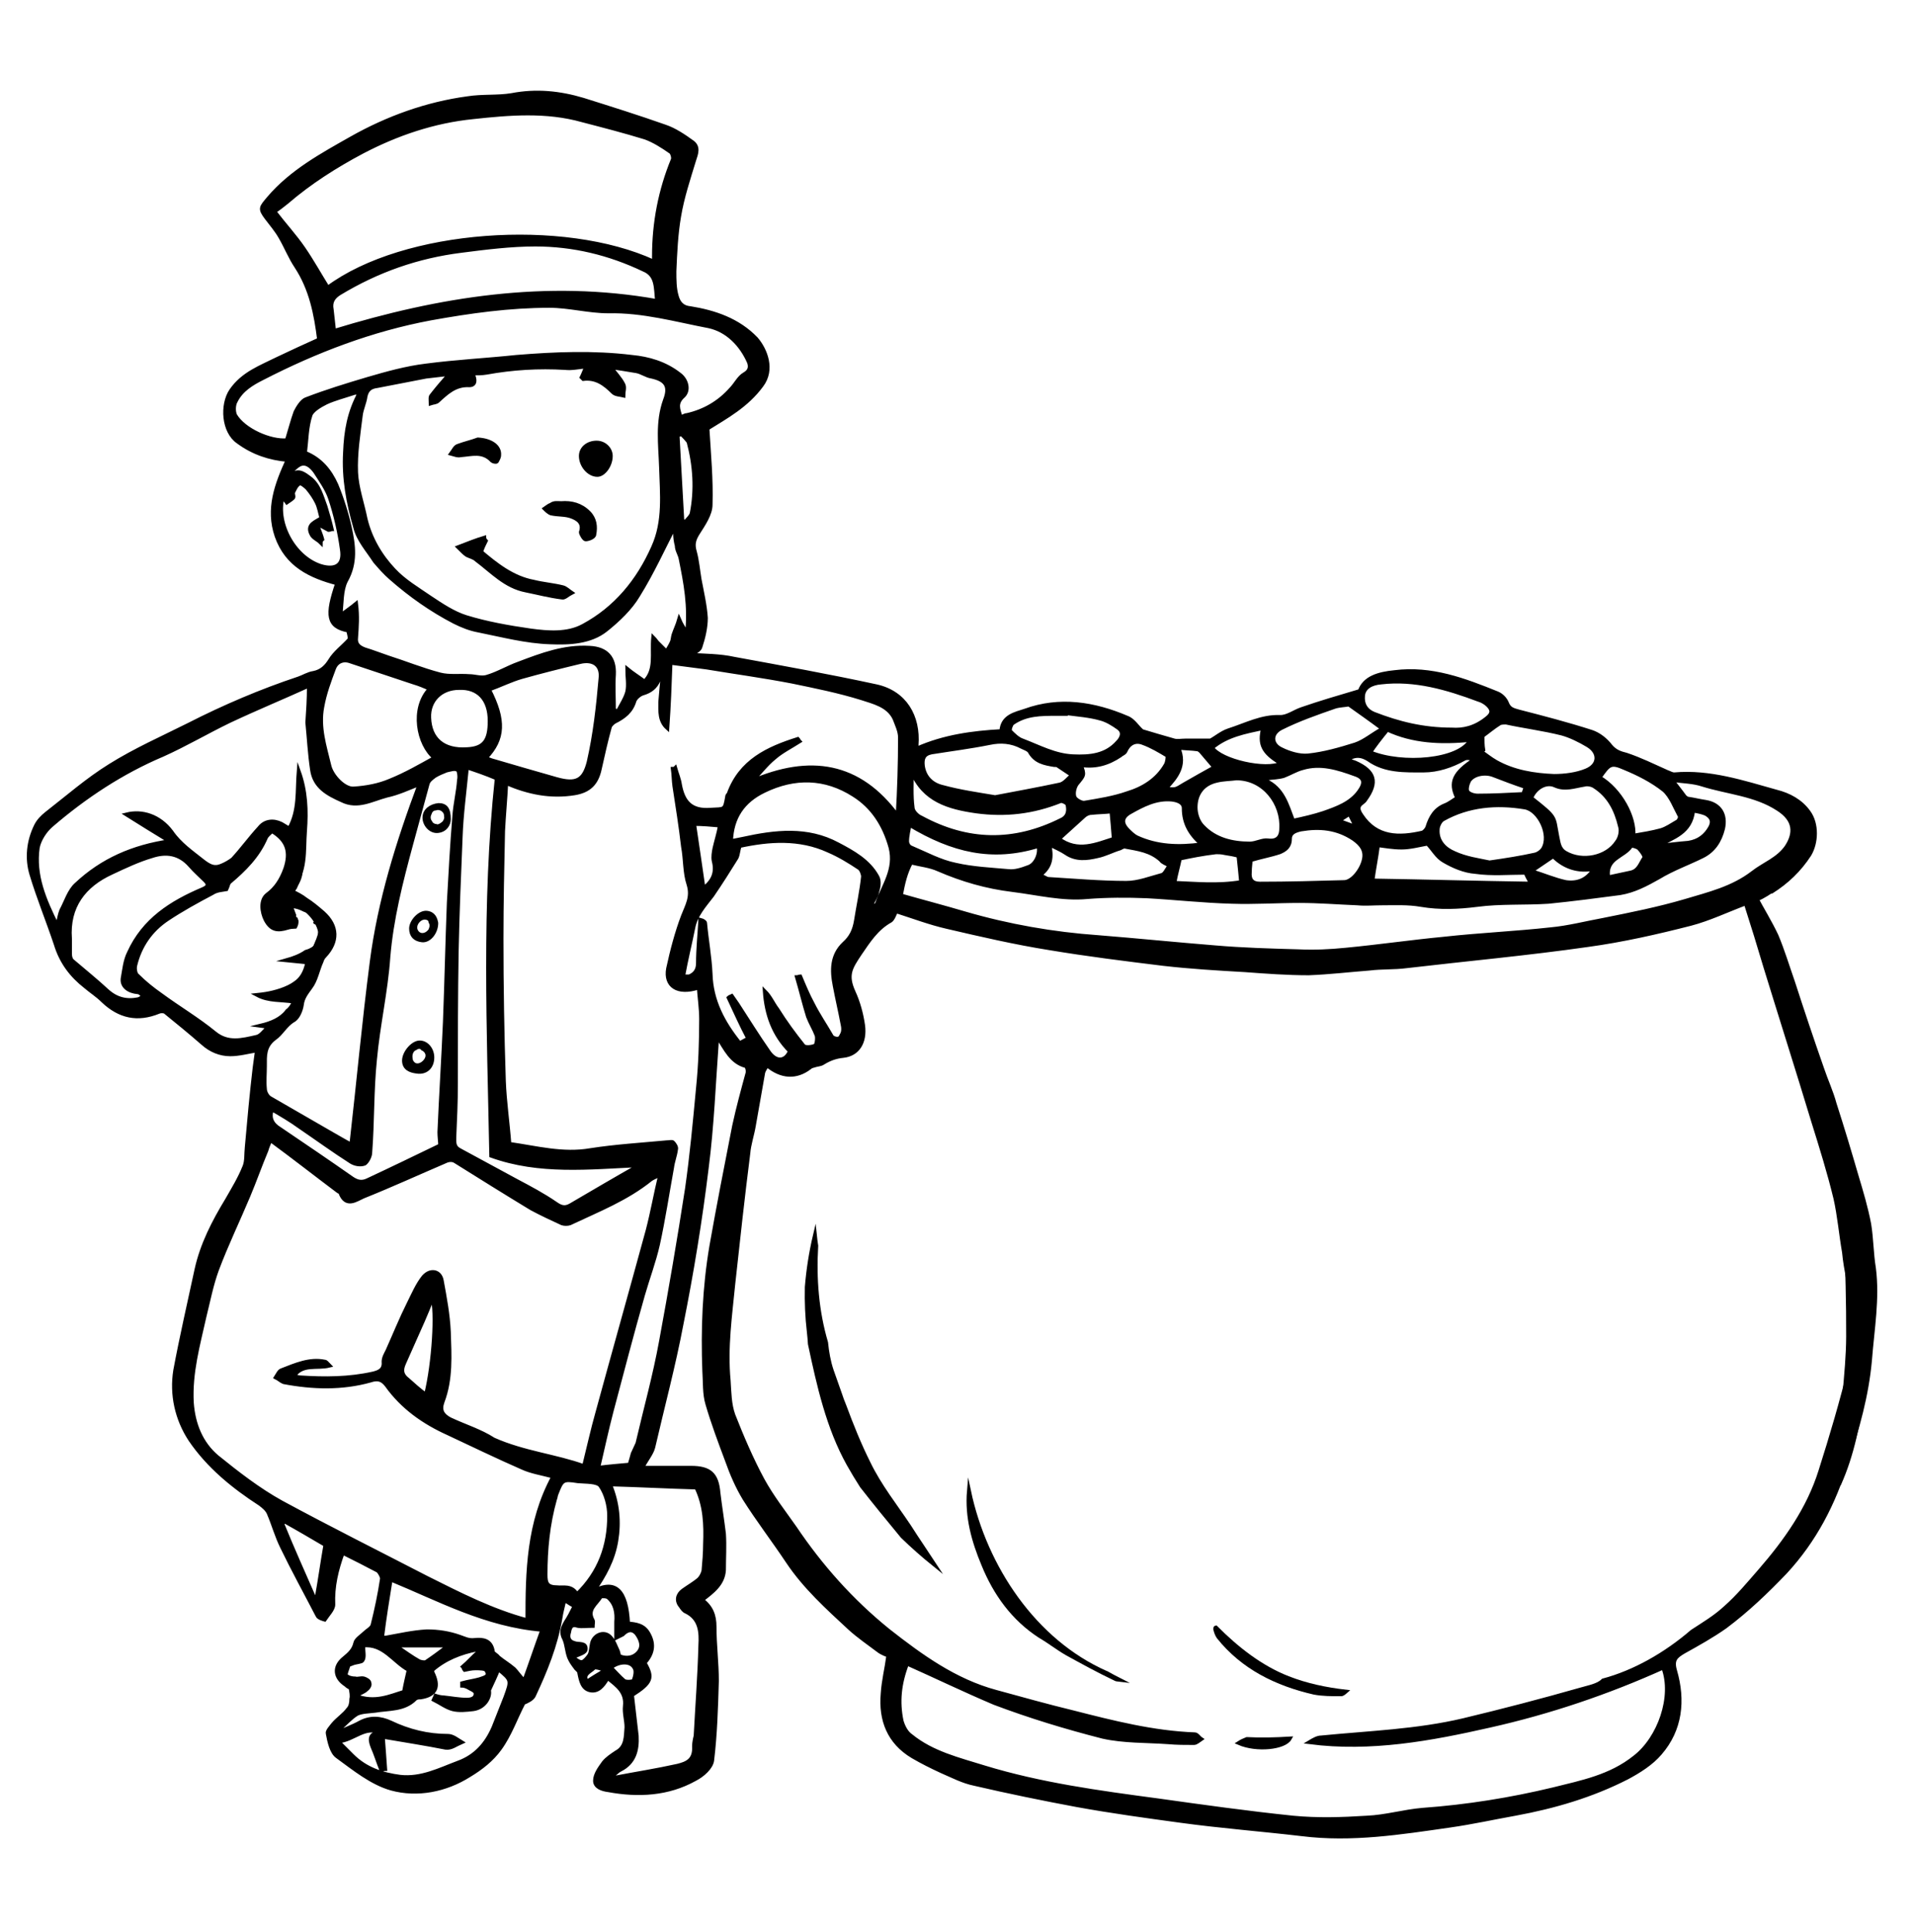 <?xml version="1.0" encoding="utf-8"?>
<!-- Generator: Adobe Illustrator 16.0.0, SVG Export Plug-In . SVG Version: 6.00 Build 0)  -->
<!DOCTYPE svg PUBLIC "-//W3C//DTD SVG 1.1//EN" "http://www.w3.org/Graphics/SVG/1.1/DTD/svg11.dtd">
<svg version="1.1" id="Layer_1" xmlns="http://www.w3.org/2000/svg" xmlns:xlink="http://www.w3.org/1999/xlink" x="0px" y="0px"
	 width="243.5px" height="245.7px" viewBox="0 0 243.5 245.7" enable-background="new 0 0 243.5 245.7" xml:space="preserve">
<g>
	<path stroke="#000000" stroke-width="0.5" stroke-miterlimit="10" d="M238.4,161.299c-0.301-1.799-0.301-3.799-0.601-5.6
		c-0.399-2.1-1-4.1-1.6-6.1c-0.9-3.1-1.8-6.1-2.8-9.2c-0.4-1.5-1.101-3-1.601-4.5c-1.3-3.7-2.5-7.3-3.7-11c-0.699-2-1.3-4-2.1-5.9
		c-0.8-1.7-1.8-3.3-2.7-5c0.4-0.3,0.7-0.6,2.101-0.6c1.899-1.2,3.5-2.7,4.8-4.7c0.899-1.5,1-3.9-0.101-5.4c-1-1.4-2.5-2.2-4.1-2.6
		c-4.3-1.2-8.5-2.6-13-2.2c-0.3,0-0.6-0.2-0.9-0.3c-1.8-0.8-3.399-1.6-5.199-2.2c-0.801-0.2-1.4-0.4-2-1.1
		c-0.601-0.8-1.5-1.5-2.4-1.8c-3.1-1-6.2-1.8-9.3-2.6c-0.7-0.2-1.2-0.3-1.5-1.1c-0.2-0.5-0.7-1-1.2-1.2c-4.2-1.7-8.4-3.3-13.1-2.7
		c-2,0.2-3.801,0.7-4.4,2.4c-2.7,0.8-5.1,1.5-7.4,2.3c-0.899,0.3-1.8,1-2.699,1c-2.4-0.1-4.4,1-6.601,1.7c-0.899,0.3-1.7,1-2.3,1.3
		h-3.2c-0.5,0-1,0.1-1.399,0c-1.4-0.4-2.801-0.8-4.101-1.2c-0.6-0.5-1.1-1.4-1.899-1.7c-4.2-1.8-8.601-2.5-13-0.9
		c-1.2,0.4-2.9,0.7-3,2.6c-3.7,0.2-7.3,0.7-10.7,2.2c0-0.1-0.1-0.3-0.1-0.4c0.3-3.7-1.5-6.7-5.1-7.5c-6-1.3-12.1-2.4-18.1-3.5
		c-1.8-0.4-3.8-0.4-5.5-0.5c0.4-0.3,1.1-0.6,1.2-1c0.4-1.2,0.7-2.5,0.7-3.7c-0.1-1.6-0.5-3.3-0.8-4.9c-0.2-1.2-0.3-2.4-0.6-3.5
		c-0.3-1-0.1-1.6,0.4-2.4c0.7-1.1,1.6-2.4,1.6-3.6c0.1-3.2-0.2-6.4-0.4-9.7c2.4-1.5,5-2.9,6.9-5.5c1.5-2,0.5-4.5-0.7-5.9
		c-2.3-2.4-5.3-3.4-8.4-3.9c-1.1-0.1-1.5-0.8-1.7-1.5c-0.3-1-0.3-2.1-0.3-3.2c0.1-2.3,0.2-4.7,0.6-7c0.4-2.4,1.2-4.8,1.9-7.1
		c0.3-0.9,0.6-1.7-0.2-2.3c-1.1-0.8-2.3-1.6-3.5-2c-3.4-1.2-6.9-2.3-10.4-3.4c-3-0.9-6-1.2-9.1-0.6c-1.8,0.3-3.7,0.1-5.6,0.4
		c-5.2,0.7-10.2,2.5-14.8,5.1c-3.7,2.1-7.6,4.2-10.5,7.6c-1,1.2-1.2,1.3-0.3,2.5c0.6,0.8,1.3,1.6,1.8,2.5c0.7,1.2,1.2,2.5,2,3.7
		c1.9,2.9,2.5,6.1,2.9,9.3c-1.8,0.8-3.5,1.6-5.2,2.4c-2.2,1.1-4.5,1.9-6,4.1c-1.2,1.8-1,5.2,0.9,6.5c1.9,1.4,4,2.1,6.3,2.3
		c-1.4,3.1-2.6,6.2-1.4,9.7c1.3,3.7,4.3,5.1,7.7,6c-1.4,4.1-1.2,5.5,1.4,6c0.1,0.4,0.2,0.8,0.2,1.1c-0.9,1-1.9,1.7-2.5,2.7
		c-0.5,0.8-1.1,1.4-2.1,1.6c-0.7,0.1-1.3,0.5-1.9,0.7c-4.8,1.6-9.5,3.6-14,5.9c-3.4,1.7-6.8,3.2-10,5.2c-2.9,1.8-5.4,4-8.1,6.1
		c-0.5,0.4-1,0.9-1.3,1.5c-1,2-1.2,4.2-0.6,6.2c0.9,3,2.1,5.9,3.1,8.9c0.7,2.3,2,4,3.8,5.4c0.7,0.6,1.5,1.1,2.2,1.799
		c2.1,2,4.4,2.5,7.1,1.4c0.2-0.1,0.6-0.1,0.8,0c1.6,1.301,3.2,2.6,4.8,4c1,0.9,2.2,1.4,3.5,1.4c1.1,0,2.2-0.301,3.4-0.5
		c-0.1,0.8-0.2,1.5-0.3,2.199c-0.4,3.4-0.7,6.701-1,10.101c-0.1,0.899,0,1.8-0.3,2.5c-0.6,1.5-1.4,2.8-2.2,4.2
		c-1.7,2.8-3.2,5.699-3.9,8.9c-0.9,4.199-1.9,8.5-2.7,12.799c-0.5,3.101,0.2,6.201,1.9,8.801c2.3,3.4,5.5,6,8.9,8.199
		C33.5,191.6,34,192,34.2,192.5c0.6,1.399,1,2.899,1.7,4.299c1.4,2.9,3,5.801,4.5,8.701c0.1,0.299,0.9,0.5,0.9,0.5
		c0.4-0.601,1.1-1.301,1.1-1.9c-0.1-2.301,0.4-4.4,1.2-6.6c1.6,0.799,3,1.5,4.5,2.299c0.2,0.201,0.5,0.701,0.5,1
		c-0.3,2-0.7,3.9-1.2,5.9c-0.1,0.4-0.7,0.7-1,1c-0.4,0.4-1.1,0.801-1.2,1.301c-0.2,0.899-0.8,1.399-1.4,1.899
		c-1.4,1.101-1.2,2.5,0.2,3.399c0.2,0.201,0.4,0.301,0.6,0.4c0.1,0.5,0.2,1,0.1,1.4c0,0.5-0.1,1-0.4,1.3c-0.5,0.7-1.3,1.2-1.9,1.899
		c-0.3,0.4-0.8,0.9-0.7,1.201c0.2,1.1,0.5,2.399,1.2,2.899c2.2,1.601,4.4,3.399,6.9,4.101c3.3,0.899,6.9,0.199,9.9-1.701
		c1.5-0.899,2.9-2,3.9-3.399c1.3-1.8,2-3.899,3-5.8c0.5-0.2,1.1-0.5,1.3-0.9c1.5-3.199,2.8-6.4,3.4-9.9
		c0.1-0.699,0.3-1.399,0.5-2.299c0.6,0.399,1.1,0.699,1.3,0.799c-0.4,0.801-0.7,1.4-1.1,2c-0.4,0.701-0.7,1.301-0.2,2.201
		c0.3,0.699,0.3,1.5,0.6,2.299c0.2,0.5,0.5,0.9,0.8,1.301c0.1,0.199,0.5,0.4,0.5,0.699c0.2,1,0.4,2,1.4,2.201
		c1,0.199,1.6-0.601,2.1-1.4c0-0.1,0.1-0.1,0.2-0.1c1.1,0.899,2.3,1.699,2.1,3.5c-0.1,0.899,0.2,1.799,0.2,2.699
		c-0.1,1.2,0,2.5-1.3,3.2c-0.6,0.399-1.2,0.8-1.6,1.3c-0.5,0.7-1.1,1.5-1.1,2.301c0,0.799,0.9,1.1,1.7,1.199c3.8,0.7,7.6,0.5,11-1.4
		c1-0.5,2.1-1.5,2.2-2.399c0.4-3.3,0.5-6.7,0.6-10.101c0-2.299-0.3-4.6-0.3-6.899c0-1.399-0.4-2.5-1.6-3.399c1.3-1,2.7-2,2.8-3.801
		c0-1.5,0.1-3.1,0-4.6c-0.2-1.7-0.5-3.5-0.7-5.2c-0.2-2.399-1.1-3.2-3.5-3.2h-6.2c0.5-1,1.2-1.8,1.4-2.6c1.2-5.2,2.6-10.4,3.6-15.7
		c1.3-6.5,2.4-13.2,3.2-19.8c0.7-5.4,0.9-10.801,1.3-16.2c0-0.2,0-0.3,0.1-0.5c1,1.5,1.7,3.2,3.6,3.7c0.1,0,0.3,0.6,0.2,0.9
		c-0.6,2.199-1.2,4.399-1.7,6.699c-1,5.1-2,10.2-2.9,15.301c-0.9,5.299-1.1,10.6-0.9,15.899c0.1,1.399,0,2.899,0.4,4.2
		c0.7,2.4,1.6,4.8,2.5,7.199c0.6,1.701,1.3,3.301,2.2,4.801c1.7,2.699,3.7,5.3,5.5,8c2.2,3.3,5.1,5.9,7.9,8.5c1.1,1,2.4,1.9,3.6,2.8
		c0.5,0.399,1.1,0.601,1.7,0.8H113c-0.2,1.5-0.6,3.1-0.7,4.7c-0.3,3.399,0.8,6.2,3.8,8c1.2,0.7,2.4,1.3,3.7,1.899
		c1.4,0.601,2.7,1.301,4.2,1.601c4.3,1,8.7,1.899,13,2.7c4.4,0.8,8.8,1.4,13.2,2c5.1,0.699,10.3,1.1,15.399,1.699
		c6.4,0.801,12.601-0.199,18.9-1.1c2.8-0.4,5.5-1,8.3-1.5c4.9-0.9,9.7-2.3,14.2-4.6c1.5-0.801,3.1-1.801,4.2-3.1
		c2.6-3,3-6.701,1.899-10.5c-0.399-1.4,0.101-1.801,1.101-2.4c1.8-1,3.6-2,5.3-3.2c2.8-2.101,5.2-4.399,7.6-6.899
		c3.801-4.101,6.2-8.801,7.801-14c1.399-4.301,2.6-8.5,3-13C238.2,169.1,238.9,165.2,238.4,161.299z M206.7,97.7
		c1.7,0.7,3.5,1.6,5,2.8c0.899,0.8,1.399,2.2,2,3.3c0.1,0.1-0.101,0.6-0.3,0.7c-0.7,0.4-1.4,0.9-2.101,1.1c-1.1,0.3-2.3,0.5-3.5,0.7
		c0.2-2.3-1.6-5.8-4.3-7.4C204.7,97.2,204.9,96.9,206.7,97.7z M215.4,103.1c0.6,0.1,1.1,0.2,1.6,0.4c0.7,0.4,1,0.9,0.6,1.7
		c-0.6,1.1-1.5,1.8-2.8,2c-1.3,0.1-2.7,0.3-4,0.4C212.9,106.5,215.1,105.9,215.4,103.1z M157.9,112.2c-3,0.5-5.801,0.2-8.5,0.1
		c0.199-1.1,0.5-2.1,0.699-3.1c1.4-0.3,2.9-0.6,4.601-0.8c0.3,0,0.7,0,1.1,0.1c0.601,0.1,1.3,0.2,1.9,0.4c0.1,0,0.2,0.2,0.3,0.3
		c-0.2,0-0.4,0-0.4,0C157.7,110.1,157.8,111.1,157.9,112.2z M133.5,107.4c0.8,0.4,1.5,0.7,2.1,1.1c1.301,0.9,2.7,0.7,4,0.4
		c1-0.2,1.9-0.7,2.9-1c0.2-0.1,0.5-0.3,0.7-0.2c1.6,0.3,3.2,0.5,4.5,1.7c0.2,0.3,0.6,0.4,1.1,0.7c-0.399,0.5-0.6,1.1-1,1.2
		c-1.5,0.4-3,1-4.5,1c-3.3,0-6.7-0.3-10-0.5c-0.3-0.1-0.6-0.3-1-0.5C133.8,110.2,133.8,108.9,133.5,107.4z M134.7,106.7
		c1-0.9,2.1-1.9,3.2-2.9c0.199-0.2,0.6-0.4,0.899-0.4c0.9-0.1,1.8-0.1,2.601-0.2c0.1,1.1,0.199,2.1,0.3,3.5
		C139.5,107.4,137.1,108.5,134.7,106.7z M144.6,106.5c-0.399-0.2-0.8-0.6-1.1-0.9c-0.9-0.9-0.8-1.7,0.3-2.3
		c1.601-0.9,3.3-1.8,5.3-1.6c0.801,0.1,1.5,0.4,1.5,1.1c0,1.9,0.801,3.3,2.301,4.6C149.9,107.8,147.2,107.7,144.6,106.5z M153,105.1
		c-0.6-0.6-0.9-1.6-0.9-2.4c0-1.7,0.9-3,2.7-3.4c0.8-0.2,1.7-0.2,2.5-0.3c3.5,0,5.9,3.2,5.7,6.4c0,0.8-0.3,1.7-1.7,1.5
		c-0.7-0.1-1.5,0.4-2.3,0.4C156.8,107.3,154.6,106.8,153,105.1z M168.4,103.4c-1.2,0.4-2.5,0.7-3.9,1c-0.8-2.1-1.3-4.1-3.5-5.1
		c0.1-0.1,0.1-0.2,0.2-0.3c0.7-0.1,1.399-0.1,2.1-0.3c0.8-0.3,1.601-0.8,2.4-1c2.3-0.7,4.5,0,6.7,0.8c1.199,0.4,1.3,1.1,0.5,2.2
		C171.8,102.2,170.1,102.8,168.4,103.4z M172.5,105.2c-0.8-0.3-1.4-0.5-2.2-0.8c0.5-0.3,0.9-0.6,1.4-0.9
		C171.9,104,172.2,104.5,172.5,105.2z M159.1,109.4c1.301-0.4,2.5-0.6,3.7-1c0.7-0.3,1.3-0.7,1.3-1.7c0-0.7,0.5-1,1.4-1.2
		c2.4-0.4,4.6-0.2,6.7,1.2c1,0.7,1.6,1.5,1.3,2.7c-0.3,1.3-1.5,2.8-2.5,2.8c-3.6,0.1-7.1,0.2-10.7,0.2c-1,0-1.399-0.5-1.3-1.5
		C159,110.3,159.1,109.8,159.1,109.4z M173.2,103.7c-0.4-0.6-0.601-1.1,0.1-1.6c0.101-0.1,0.3-0.2,0.4-0.4c1.6-2.2,1.2-3.6-1.3-4.7
		c-0.301-0.1-0.601-0.2-1-0.4c1.1-0.7,1.899-0.5,2.699,0c2.101,1.5,4.601,1.4,7,1.4c1.801,0,3.601-0.6,5.2-1.5
		c0.4-0.2,0.9,0,1.3,0.1c-2.6,1.7-3.199,2.9-2.199,4.9c-0.5,0.3-1,0.7-1.5,0.9c-1.301,0.5-1.9,1.5-2.301,2.8
		c-0.1,0.3-0.399,0.6-0.6,0.7C178,106.6,175.1,106.6,173.2,103.7z M174.3,95.7c0.601-0.9,1.3-1.8,2.2-2.9c3.2,1.5,6.8,1.7,10.6,1.3
		C185.7,96.8,178.4,97.4,174.3,95.7z M190,98.6c1.3,0.5,2.6,1,4.1,1.5c-0.1,0.3-0.199,0.6-0.3,0.9c-2,0.1-3.899,0.2-5.8,0.2
		c-0.5,0-1.1-0.2-1.3-0.5c-0.2-0.3,0-1,0.2-1.4C187.5,98.4,189,98.2,190,98.6z M175.3,107.5c0.8,0.1,1.9,0.3,3,0.3
		c1.101,0,2.2-0.3,3.3-0.5c0.7,0.7,1.2,1.7,2.101,2.2c1.2,0.7,2.6,1.3,4,1.4c2.1,0.3,4.2,0.1,6.399,0.1c0.101,0.3,0.301,0.7,0.7,1.4
		c-7-0.1-13.7-0.3-20.2-0.4C174.8,110.5,175.1,109.1,175.3,107.5z M189.5,109.7c-1.4-0.3-3-0.5-4.5-1.2c-1.2-0.5-2.2-1.5-2.1-3
		c0-0.4,0.3-1.1,0.699-1.3c3.2-1.8,6.801-2.1,10.4-1.5c1.8,0.3,3.4,3.5,2.3,5.3c-0.2,0.3-0.6,0.6-1,0.7
		C193.5,109.1,191.6,109.4,189.5,109.7z M197.6,108.9c1.4,1.4,3.2,2,5.2,1.6c-0.899,1.5-2.2,1.9-3.6,1.7c-1.4-0.3-2.8-0.9-4.4-1.4
		C196,110,196.7,109.5,197.6,108.9z M199.2,108.5c-0.9-0.5-0.9-1.3-1.101-2.2c-0.5-2.5,0-2.2-3.3-4.8c0.5-1.3,1.9-2.1,3-1.6
		c1.3,0.6,2.5,0.1,3.8-0.1c0.301-0.1,0.9,0,1.2,0.2c1.9,1.2,2.8,3,3.3,5.1c0.2,0.6,0,1.5-0.399,2
		C204.4,109.1,201.3,109.7,199.2,108.5z M207.5,107.6c0.1-0.1,0.8,0.1,1,0.3c0.3,0.3,0.8,1,0.7,1.2c-0.5,0.7-0.7,1.7-1.8,1.9
		c-0.9,0.2-1.9,0.4-2.801,0.6C204.2,109.1,206.6,109,207.5,107.6z M190.8,92c0.2-0.1,0.601-0.1,0.8-0.1c2.301,0.5,4.7,0.8,7.101,1.4
		c1.1,0.3,2.3,0.9,3.3,1.5c1.5,0.9,1.5,2.5-0.2,3.2c-1.2,0.5-2.7,0.7-4.1,0.7c-2.5-0.1-5.101-0.5-7.4-1.8
		c-0.7-0.4-1.3-0.9-1.899-1.3c0.1-0.1,0.199-0.1,0.3-0.2c-0.101-0.6-0.101-1.2-0.101-1.8C189.3,93.1,190,92.5,190.8,92z M175.7,86.8
		c4.3-0.5,8.399,0.7,12.399,2.2c0.4,0.1,0.9,0.4,1.2,0.7c0.601,0.6,0.601,1.1-0.2,1.7c-1.5,1.2-3,1.5-4.399,1.4
		c-3.7,0-6.8-0.8-9.9-2c-1-0.4-1.5-1.2-1.399-2.3C173.5,87.4,174.5,86.9,175.7,86.8z M163,92.6c2.2-1.1,4.5-1.9,6.8-2.7
		c0.601-0.2,1.4-0.2,1.8-0.3c1.4,1,2.7,1.9,4.301,3.1c-1.301,0.7-2.301,1.6-3.5,2c-1.9,0.6-4,1.2-6,1.4c-1.101,0.1-2.4-0.3-3.4-0.8
		C161.7,94.7,161.6,93.3,163,92.6z M160.7,92.6c-0.5,2-0.101,3.1,2.3,4.5c-1.9,1-7.7-0.3-8.8-2C156.1,93.5,158.4,93.1,160.7,92.6z
		 M149.9,95.1c0.899,0.1,1.699,0.1,2.399,0.2c0.2,0,0.4,0.2,0.5,0.3c0.601,0.7,1.2,1.4,1.7,2c-1.1,0.6-2.5,1.4-3.9,2.2
		c-1,0.6-1,0.7-2.3,0.5C149.6,98.9,150.9,97.4,149.9,95.1z M143.2,95.5c0.399-0.9,1.2-1.4,2.2-1c1.1,0.4,2.1,1,3.1,1.6
		c0.1,0.1,0,0.9-0.2,1.2c-1.1,1.9-2.899,3-4.899,3.6c-1.7,0.6-3.601,0.9-5.4,1.2c-0.4,0.1-1.2-0.4-1.3-0.7c-0.2-0.5,0-1.3,0.3-1.7
		c0.9-1.1,1-1.1,0.5-2.4c1.9,0.3,3.5-0.2,5-1.2C142.7,95.9,143.1,95.8,143.2,95.5z M128.8,92c1.7-1.2,3.601-1.2,5.601-1.2h1.199
		v-0.1c1.5,0.2,3,0.3,4.4,0.7c0.8,0.2,1.6,0.7,2.3,1.2c0.8,0.6,0.3,1.4-0.1,1.8c-1.5,1.7-3.5,1.9-5.7,1.8c-2.3-0.1-4.3-1.2-6.4-2
		c-0.6-0.2-1.1-0.7-1.6-1.2C128.4,92.8,128.6,92.2,128.8,92z M118.5,95.7c2.5-0.4,4.9-0.7,7.4-1.2c1.399-0.3,2.8-0.2,4.1,0.5
		c0.4,0.2,0.8,0.3,1,0.6c0.7,1.3,1.9,1.5,3.1,1.7c0.2,0,0.4,0,0.5,0.1c0.601,0.4,1.2,0.8,1.801,1.2c-0.5,0.4-1,1.1-1.601,1.2
		c-2.8,0.6-5.6,1.1-8.2,1.6c-2.399-0.4-4.5-0.7-6.7-1.3c-1.3-0.3-2.3-1.2-2.5-2.7C117.3,96.5,117.5,95.9,118.5,95.7z M116,98.1
		c1.5,3.7,4.7,4.6,8.2,5.1c3.7,0.5,7.2,0.1,10.7-1.3c0.199-0.1,0.8,0.2,0.899,0.4c0.2,0.8,0.101,1.6-0.8,2c-6,3-11.9,2.9-17.8-0.3
		c-0.5-0.2-1.1-0.8-1.1-1.3C115.9,101.2,116,99.6,116,98.1z M115.7,104.9c5.5,3.3,10.5,4.5,16.399,2.7c0.301,0.9-0.3,2.4-1.3,2.7
		c-0.8,0.3-1.7,0.6-2.5,0.5c-2.2-0.2-4.5-0.3-6.7-0.8c-2-0.4-3.8-1.4-5.7-2.2c-0.3-0.1-0.5-0.5-0.5-0.8
		C115.4,106.3,115.6,105.6,115.7,104.9z M115.9,109.7c1.2,0.3,2.4,0.4,3.5,0.9c3,1.3,6.1,2.2,9.4,2.6c3.2,0.4,6.4,1.2,9.5,0.9
		c2.5-0.2,5.101-0.2,7.601-0.1c3.6,0.2,7.199,0.6,10.8,0.7c2.899,0.1,5.7-0.1,8.6-0.1c2.5,0,4.9,0.2,7.4,0.3c1,0.1,2,0,3,0
		c1.7,0,3.399-0.1,5.1,0.2c2.4,0.4,4.7,0.3,7.101,0c3-0.4,6.1-0.2,9.1-0.4c3-0.3,6.1-0.7,9.1-1.1c1.801-0.3,3.301-1.1,4.9-2
		c1.8-1.1,3.8-1.8,5.6-2.7c1.4-0.7,2.2-1.9,2.601-3.5c0.399-1.8-0.4-3.1-2.2-3.4c-0.7-0.1-1.5-0.3-2.2-0.4c-0.2,0-0.399-0.2-0.5-0.3
		c-0.5-0.7-1-1.3-1.6-2.1c1.399,0.2,2.7,0.2,3.899,0.6c3.2,1,6.7,1.2,9.601,3.1c2.2,1.4,2.2,3.1,1.1,4.8c-1.1,1.6-2.899,2.2-4.3,3.3
		c-2.6,2-5.6,2.7-8.6,3.6c-3.4,1-6.9,1.7-10.4,2.4c-2.2,0.4-4.5,1-6.7,1.2c-4.5,0.5-9.1,0.7-13.6,1.2c-4.2,0.4-8.3,1-12.5,1.4
		c-2,0.2-4,0.3-6,0.2c-3.601-0.1-7.101-0.2-10.601-0.5c-5-0.4-9.899-0.9-14.899-1.3c-5.7-0.4-11.4-1.4-16.9-3
		c-2.7-0.8-5.4-1.5-8.2-2.3C114.9,112.3,115.2,111,115.9,109.7z M88,65.3c-0.1,0.4-0.5,0.7-0.8,1.1c-0.2-0.1-0.3-0.1-0.4-0.2
		c-0.2-3.6-0.4-7.2-0.6-10.8c0.1-0.1,0.3-0.1,0.5-0.2c0.3,0.3,0.6,0.6,0.9,1C88.4,59.2,88.6,62.3,88,65.3z M38.6,31.6
		c-1.1-1.6-2.4-3-3.7-4.7c0.6-0.4,1.1-0.8,1.6-1.2c2.9-2.5,6.2-4.6,9.6-6.4c4.4-2.3,9.1-3.9,14.1-4.4c4.6-0.5,9.3-0.9,13.9,0.4
		c2.7,0.7,5.4,1.4,8,2.2c1.1,0.4,2.2,1.1,3.2,1.8c0.2,0.1,0.4,0.7,0.3,1c-1.6,3.9-2.4,8-2.4,12.3v0.7c-11.5-5.3-31.8-3.9-41.5,3.3
		C40.7,35,39.7,33.2,38.6,31.6z M83.6,38.3c-14.1-2.5-27.7-0.3-41.1,3.8c-0.1-0.9-0.2-1.8-0.3-2.7c-0.2-1,0.2-1.6,1-2.1
		c4.8-2.9,9.9-4.7,15.5-5.4c3.1-0.4,6.3-0.8,9.4-0.8c4.8,0,9.4,1.1,13.8,3.2C83.6,35,83.4,36.6,83.6,38.3z M36.5,56
		c-2.1,0.2-5.5-1.3-6.6-3.2c-0.2-0.5-0.2-1.3,0.1-1.8c0.7-1.4,2-2.2,3.4-2.9c6.8-3.5,13.9-6.2,21.4-7.6c5-0.9,10-1.6,15.1-1.6
		c2.5,0,5,0.7,7.5,0.7c4.4-0.1,8.6,1.1,12.8,1.9c2.3,0.5,4.1,2.3,5.1,4.6c0.2,0.6,0.1,1.1-0.6,1.5C94,48,93.6,48.9,93,49.5
		c-1.5,1.7-3.4,2.8-5.6,3.3c-0.3,0-0.5,0.2-0.8,0.3c-0.3-1-0.7-1.8,0.3-2.7c0.8-0.7,0.5-2.1-0.5-2.8c-1.8-1.4-3.9-2-6-2.2
		c-4.9-0.6-9.8-0.4-14.7,0c-3.8,0.4-7.7,0.6-11.5,1.1c-2.5,0.3-5,1-7.4,1.7c-2.7,0.8-5.3,1.6-7.9,2.6c-0.5,0.2-1,1-1.3,1.6
		C37.2,53.5,36.9,54.7,36.5,56z M84.1,59.4c0.1,3.4,0.5,6.9-1,10.2c-1.9,4.3-4.8,7.8-8.9,10c-2,1.1-4.5,0.9-6.7,0.6
		c-2.8-0.4-5.6-0.9-8.2-1.7C57.7,78,56.2,77,54.7,76c-1.6-1.1-3.3-2.1-4.6-3.5c-1.7-1.8-3-4-3.6-6.5c-0.4-2-1.1-3.9-1.2-5.9
		c-0.1-2.4,0.3-4.9,0.6-7.3c0.1-0.8,0.5-1.6,0.6-2.4c0.2-0.9,0.7-1.2,1.5-1.3c2.1-0.4,4.1-0.8,6.2-1.2c0.9-0.1,1.7-0.2,2.6-0.3
		c0,0.1,0.1,0.2,0.1,0.3c-0.7,0.8-1.3,1.5-2,2.4c-0.2,0.2-0.1,0.6-0.1,1c0.3-0.1,0.7-0.1,0.9-0.3c1.1-1,2.2-2.1,4-2
		c0.8,0,0.8-0.7,0.4-1.5c0.6,0,1.2,0,1.8-0.1c3.3-0.6,6.6-0.8,10-0.6c0.8,0.1,1.7-0.1,2.7-0.2c-0.3,0.7-0.4,1-0.6,1.4
		c0.1,0.1,0.2,0.2,0.2,0.2c1.6-0.2,2.7,0.6,3.8,1.7c0.3,0.3,0.9,0.3,1.3,0.4c0-0.5,0.2-1,0-1.4c-0.4-0.8-1.1-1.5-1.6-2.2
		c0.8,0.1,2,0.3,3.2,0.5c0.7,0.1,1.3,0.6,2,0.7c1.8,0.4,2.4,1.2,1.7,3C83.6,53.7,84,56.5,84.1,59.4z M40.8,72
		c-3.532-1.146-5.87-5.75-4.771-9.037C36.02,63.009,36,63.054,36,63.1c0.1,0.3,0.3,0.5,0.5,0.8c0.3-0.2,0.6-0.4,0.8-0.6
		c0.1-0.2-0.1-0.5,0-0.7c0.2-0.4,0.4-0.9,0.8-1.1c0.2-0.1,0.7,0.3,1,0.6c0.5,0.6,0.9,1.2,1.2,1.8c0.3,0.6,0.4,1.3,0.6,2
		c-0.7,0.5-1.9,0.8-1.3,2c0.2,0.5,0.8,0.7,1.2,1.1c0-0.2,0.1-0.3,0.2-0.4c-0.1-0.4-0.3-0.9-0.6-1.7c0.1,0,0.2-0.1,0.3-0.1
		c0.4,0.2,0.7,0.4,1.1,0.6c0.2,0,0.3-0.1,0.4-0.1c-0.2-0.9-0.5-1.9-0.8-2.9c-0.5-1.3-0.8-2.7-2-3.6c-1.3-1-1.8-1-2.9,0.2
		c0-0.1-0.1-0.1-0.2-0.2c0.6-0.6,1.1-1.3,1.8-1.7c0.8-0.4,1.5,0.2,2,0.9c0.7,1.1,1.5,2.2,1.9,3.4c0.7,2.1,1.2,4.3,1.5,6.5
		C43.8,71.8,42.8,72.6,40.8,72z M43.3,78.3c0.2-1.6,0.1-3.2,0.7-4.4c1.3-2.3,1-4.5,0.5-6.8c-0.4-1.8-1-3.7-1.7-5.4
		c-0.8-1.8-2-3.3-4-4.1c0.2-1.6,0.2-3.3,0.7-4.8c0.2-0.6,1.2-1.2,2-1.6c1.1-0.5,2.3-0.8,3.5-1.2c0.2-0.1,0.4,0,0.8-0.1
		c-1.4,2.5-1.8,5-1.9,7.6c-0.2,3.3,0.4,6.5,1.3,9.6c0.4,1.6,1.6,2.9,2.5,4.3c0.6,0.7,1.3,1.5,2,2.1c2.5,2.2,5.2,4.1,8.1,5.6
		c1,0.5,2,0.9,3.1,1.1c3,0.6,6,1.4,9.1,1.5c2.4,0.1,5.1,0,7.1-1.6c1.5-1.2,3.1-2.7,4.1-4.4c1.8-2.9,3.2-6,4.7-8.9
		c0,0.6-0.1,1.5,0.2,2.6c0,0.6,0.4,1.1,0.5,1.7c0.6,3,1.2,6,0.8,9.5c-0.4-0.7-0.7-1.1-1-1.8c-0.2,0.7-0.5,1.3-0.7,1.9
		c-0.1,0.3-0.1,0.6-0.2,0.9c-0.2,0.5-0.5,0.9-0.7,1.3l-1.2-1.2c-0.1-0.1-0.2-0.3-0.5-0.6c-0.2,2.1,0.4,4.1-1.1,5.6
		c-0.8-0.6-1.6-1.1-2.2-1.6c0,1,0.2,2,0,2.9c-0.2,0.8-0.8,1.7-1.2,2.5c-0.2-0.1-0.3-0.1-0.5-0.2c0-1.5-0.1-3,0-4.5
		c0.1-2.1-0.9-3.3-3.1-3.4c-3.2-0.2-6.1,0.9-9,2c-1.4,0.5-2.7,1.3-4.1,1.7c-0.7,0.2-1.5-0.1-2.2-0.1c-1.3-0.1-2.5,0.1-3.7-0.2
		c-2.3-0.6-4.5-1.5-6.7-2.2c-0.9-0.3-1.9-0.7-2.9-1c-0.8-0.3-1.2-0.7-1.1-1.5c0.1-1.4,0.2-2.7,0-4.3C44.7,77.3,44.1,77.7,43.3,78.3z
		 M62.5,147c6.1,2.199,12.4,1.5,18.9,1.199c-3,1.7-5.9,3.4-8.8,5.1c-0.7,0.4-1.2,0.301-1.9-0.199c-1.6-1.1-3.3-2-5-2.9
		c-2.4-1.3-4.8-2.6-7.2-3.9c-0.8-0.399-0.7-1-0.7-1.699c0.1-2.2,0.2-4.5,0.2-6.7c0-5.7,0-11.3,0.1-17c0.1-4.8,0.3-9.6,0.5-14.4
		c0.1-2.9,0.5-5.8,0.8-8.9c1.2,0.4,2.4,0.8,3.8,1.4C61.5,115,62.2,131.1,62.5,147z M56,145.7c-3.1,1.5-6.2,3-9.2,4.4
		c-0.8,0.4-1.4,0.199-2-0.2c-3-2.101-6.1-4.2-9.2-6.3c-1-0.6-1.4-1.4-1-2.5c1.2,0.699,2.4,1.4,3.5,2.199c2.2,1.5,4.4,3.101,6.6,4.5
		c0.5,0.301,1.2,0.4,1.7,0.201c0.3-0.201,0.7-0.9,0.7-1.4c0.3-3.9,0.2-7.9,0.6-11.801c0.4-4.399,1.4-8.699,1.7-13
		c0.4-4.9,1.6-9.6,2.9-14.4c0.7-2.6,1.4-5.1,2.1-7.7c0.1-0.4,0.5-0.7,0.9-1c0.5-0.3,1-0.5,1.5-0.7c0.5-0.1,1-0.3,1.4-0.1
		c0.2,0.1,0.3,0.9,0.2,1.3c-0.1,1.5-0.5,3.1-0.6,4.6c-0.3,3.7-0.5,7.3-0.7,11c-0.2,5.1-0.3,10.1-0.5,15.201
		c-0.2,4.699-0.5,9.299-0.7,14C55.9,144.6,56,145.2,56,145.7z M54.6,91.3c-0.1-2.2,1.5-3.8,3.8-3.8c2.4-0.1,3.9,1.4,3.9,4.2
		c0,2.5-0.7,3.5-2.9,3.6C56.4,95.5,54.7,94,54.6,91.3z M62.5,96.7c-0.3-0.1-0.5-0.2-0.7-0.3c2.3-2.4,2.4-4.8,0.4-8.7
		c1.4-0.5,2.8-1.2,4.2-1.6c2.5-0.7,4.9-1.3,7.4-1.9c1.7-0.4,2.8,0.4,2.6,2.1c-0.3,3.5-0.7,7.1-1.5,10.6c-0.6,2.4-1.6,2.9-4.1,2.2
		C68,98.3,65.2,97.5,62.5,96.7z M41,89.9c0.3-1.7,0.9-3.3,1.5-4.9c0.3-0.8,1.1-1.2,2-0.9c2.7,0.9,5.4,1.8,8.1,2.7
		c0.7,0.2,1.4,0.5,2.1,0.8c-2.4,2.5-1.5,7.1,0.6,8.8c-1.8,1-3.7,2.1-5.7,2.9c-1.4,0.6-3,0.9-4.6,1c-1.2,0.1-2.8-1.6-3.1-2.9
		C41.3,94.9,40.5,92.5,41,89.9z M7.3,117.8c-1.7-3.4-3-6.5-2.5-10c0.2-1,0.9-2.1,1.7-2.8c4.3-3.7,9-6.8,14.2-9
		c2.9-1.3,5.6-2.9,8.5-4.3c3.4-1.6,6.8-3,10.1-4.5c0,1.8-0.1,3.2-0.2,4.7c0.2,2,0.3,4,0.6,6c0.3,2.2,2,3.1,3.8,3.9
		c2,1,3.8-0.1,5.7-0.6c1.4-0.3,2.7-0.9,4.2-1.5c-2.8,7.5-5.1,14.9-6.1,22.6c-1,7.701-1.7,15.4-2.6,23.3c-0.8-0.4-1.6-0.9-2.5-1.4
		l-7.8-4.5c-0.4-0.199-0.7-0.8-0.7-1.199c-0.1-1,0-1.9,0-2.9c0-1.301-0.1-2.5,1.2-3.5c0.9-0.6,1.4-1.7,2.4-2.301
		c0.6-0.299,1-1.299,1.1-2c0.1-0.899,0.6-1.5,1.1-2.199c0.7-0.9,0.9-2.2,1.4-3.3c0.1-0.3,0.2-0.5,0.4-0.7c1.7-1.8,1.7-3.8-0.2-5.5
		c-0.7-0.6-1.4-1.2-2.2-1.7c-0.5-0.4-1.1-0.7-1.7-1c0.083-0.166,0.225-0.331,0.331-0.497c0.006-0.025,0.007-0.054,0.017-0.077
		L37,113.1c2-2.1,1.6-4.9,1.8-7.4c0.2-2.6,0.1-5.1-0.8-7.6c-0.2,2.5,0.1,5-1.2,7.3c-0.3-0.2-0.7-0.4-1-0.6c-1-0.5-2.1-0.4-2.8,0.5
		c-1.2,1.3-2.2,2.7-3.4,4c-0.4,0.3-0.9,0.6-1.4,0.8c-0.9,0.4-1.5,0.1-2.3-0.5c-1.5-1.2-3-2.2-4.1-3.8c-1.5-2-3.7-2.7-5.7-2.2
		c1.9,1.2,3.7,2.3,5.5,3.4c-4.7,0.7-8.6,2.4-11.9,5.5c-0.9,0.8-1.3,2.2-1.9,3.3C7.6,116.3,7.5,116.9,7.3,117.8z M17.6,127.1
		c-1.5,0.3-2.8,0-4-1.1c-1.4-1.301-2.9-2.5-4.3-3.701c-0.3-0.2-0.4-0.6-0.4-1v-1.9c-0.3-4.1,1.8-6.8,5.3-8.4
		c1.7-0.8,3.4-1.6,5.1-2.1c1.8-0.6,3.5-0.4,4.9,1.2c0.6,0.7,1.3,1.3,1.9,1.9c0.5,0.5,0.4,0.8-0.3,1.1c-4,1.7-7.5,3.9-9.4,8.1
		c-0.5,1-0.6,2.2-0.8,3.3c-0.1,1,0.8,1.6,1.9,1.699c0.3,0,0.5,0.301,0.8,0.5C18.1,126.799,17.9,127,17.6,127.1z M32.6,131.9
		c-1.8,0.399-3.6,0.899-5.3-0.5c-2.2-1.8-4.6-3.2-6.9-4.899c-1-0.701-2-1.5-2.9-2.4c-0.3-0.2-0.4-0.9-0.3-1.3c0.6-2.5,2-4.5,4.1-5.9
		c1.8-1.2,3.8-2.3,5.7-3.3c0.6-0.4,1.3-0.4,1.8-0.5c0.2-0.4,0.2-0.7,0.4-0.9c1.9-1.6,3.6-3.3,4.6-5.6c0.1-0.3,0.5-0.6,0.8-0.9
		c2,1.2,2.4,2.7,1.7,4.8c-0.5,1.4-1.2,2.5-2.3,3.3c-0.9,0.7-0.7,2.2-0.2,3.2c0.7,1.3,1.5,1.4,2.8,1
		c0.291-0.097,0.626-0.121,0.962-0.135c0.121-0.218,0.18-0.464,0.166-0.719c-0.028-0.083-0.051-0.169-0.085-0.248
		c-0.208-0.124-0.261-0.324-0.217-0.506c-0.174-0.484-0.338-0.842-0.426-1.192c0.118,0,0.244,0.031,0.369,0.059
		c0.134-0.107,0.315-0.154,0.495-0.092c0.047,0.002,0.09-0.007,0.144,0.014c1.087,0.431,2.686,2.143,2.729,3.59
		c0.077,0.143,0.14,0.287,0.164,0.43c0,0.6-0.7,1.3-1.3,1.6c-0.22,0.125-0.452,0.206-0.688,0.271
		c-0.727,0.505-1.575,0.817-2.453,1.066c0.88,0.088,1.76,0.176,2.641,0.264c-0.263,1.313-0.781,2.122-1.555,2.646
		c-0.975,0.723-2.574,1.187-3.745,1.372c-0.354,0.056-0.706,0.102-1.059,0.138c1.471,0.783,3.023,0.572,4.659,0.845
		c-0.216,0.54-0.51,0.938-0.896,1.224c-0.01,0.016-0.012,0.033-0.025,0.049c-0.768,0.971-1.976,1.471-3.291,1.784
		c0.321,0.042,0.654,0.089,1.012,0.144C33.6,131.1,33.2,131.799,32.6,131.9z M40.3,203.2c-0.1,0.1-0.2,0.1-0.3,0.1
		c-1.4-3.199-2.8-6.299-4.1-9.5l0.3-0.299c1.8,1,3.5,2,5.2,3C41,198.799,40.7,201,40.3,203.2z M35.8,191.1
		c-2.9-1.6-5.6-3.7-8.2-5.801c-2-1.699-3-4.1-3.2-6.899c-0.2-3.8,0.8-7.3,1.6-10.899c0.5-2,0.9-4.101,1.6-6
		c1.2-3.201,2.7-6.301,4-9.4c0.8-1.9,1.5-3.9,2.3-5.801C34,145.9,34.2,145.5,34.4,145c3,2.199,5.8,4.399,8.6,6.5
		c0.1,0.1,0.3,0.1,0.3,0.199c0.7,1.9,2,0.9,2.9,0.5c3.5-1.4,7-3,10.5-4.5c0.4-0.199,0.9-0.199,1.2,0c3.2,2,6.4,4,9.7,6
		c1.3,0.7,2.6,1.301,3.9,1.9c0.3,0.1,0.7,0.1,1,0c3.6-1.7,7.2-3.1,10.3-5.6c0.3-0.201,0.6-0.301,1.2-0.601c-0.6,2.5-1,4.8-1.6,7.101
		C80.3,164.2,78.1,172,76,179.7c-0.6,2.1-1.1,4.4-1.7,6.801c-3.6-1.301-7.7-1.701-11.5-3.4c-1.7-1.1-3.7-1.7-5.6-2.6
		c-0.9-0.5-1.3-1.101-0.9-2.201c1.1-2.899,0.9-5.899,0.8-8.899c-0.1-2.2-0.5-4.3-0.9-6.5c-0.2-1.2-1.4-1.5-2.3-0.5
		c-0.8,1-1.3,2.2-1.9,3.399c-1,2-1.8,4-2.7,6c-0.2,0.4-0.5,0.9-0.5,1.4c0.1,1-0.5,1.301-1.3,1.5c-3.1,0.7-6.2,0.7-9.3,0.5
		c-0.2,0-0.5-0.1-0.8-0.199c1.1-1.601,2.9-0.9,4.5-1.301c-0.3-0.3-0.4-0.5-0.6-0.5c-1.9-0.4-3.7,0.4-5.5,1.1
		c-0.3,0.101-0.5,0.601-0.7,0.9c0.4,0.2,0.7,0.5,1,0.6c3.7,0.701,7.4,0.801,11-0.199c0.9-0.301,1.5-0.2,2.1,0.6
		c2,2.801,4.7,4.7,7.8,6.1c3.2,1.5,6.3,3,9.5,4.4c1.1,0.5,2.4,0.7,3.9,1.1c-3.2,5.9-3.3,12.101-3.3,18.301
		c-4.5-1.2-8.6-3.301-12.8-5.4C48.1,197.5,41.9,194.4,35.8,191.1z M54.2,177.4c-0.9-0.601-1.6-1.3-2.3-1.899
		c-0.8-0.601-0.9-1.201-0.5-2.101c0.8-1.8,1.6-3.601,2.4-5.399c0.4-0.9,0.8-1.9,1.2-2.9C55.6,166.6,55.2,173.4,54.2,177.4z
		 M44,213.1c-0.1-0.2,0.2-0.801,0.3-1.2c0.1-0.2,0.3-0.399,0.4-0.601c0,0.101,0.1,0.201,0.1,0.301c0.5-0.2,1.2-0.2,1.3-0.4
		c0.3-0.4,0.1-1.1,0.1-1.9C48.8,209,50.1,211.4,52,212.4c-0.2,0.899-0.4,1.7-0.6,2.8c-1.7,0.5-3.7,1.5-6.2,0.5
		c0.7-0.4,1.1-0.5,1.4-0.8c0.3-0.2,0.5-0.601,0.4-0.8c0-0.301-0.4-0.5-0.7-0.6c-0.4-0.101-0.8,0.1-1.1,0
		C44.8,213.5,44.3,213.4,44,213.1z M50.7,209.6v-0.301h5.9c0.1,0.101,0.1,0.201,0.1,0.301c-0.8,0.6-1.6,1.199-2.5,1.8
		c-0.2,0.101-0.7,0-0.9-0.101C52.4,210.799,51.6,210.2,50.7,209.6z M64.3,215.9c-0.5,1.3-1,2.5-1.5,3.8c-0.9,2.1-2.3,3.7-4.5,4.5
		c-2.4,0.9-4.7,2.1-7.4,1.801c-2.3-0.301-4.4-1-6.1-2.701c-0.5-0.5-1-1-1.8-1.799c2.1-0.201,3.4-2.101,5.5-1.101
		c-1.5,0-1.5,0.8-1.1,1.8c0.4,0.9,0.7,1.9,1.1,2.9c0.1,0,0.3-0.1,0.5-0.1c-0.1-1.4-0.2-2.9-0.3-4.101c2.9,0.5,5.5,0.899,8,1.399
		c0.7,0.101,1.3-0.399,2-0.699c-0.5-0.301-1.1-0.801-1.7-0.801c-2.6,0-5-0.6-7.3-1.699c-1.3-0.6-2.6-0.7-3.9,0
		c-0.9,0.5-2,0.9-3.1,1.4c0.2-0.201,0.3-0.4,0.5-0.601c0.7-0.601,1.4-1.399,2.2-1.899c0.6-0.301,1.5-0.301,2.3-0.4
		c1.8-0.301,3.7-0.1,5.1-1.5c0.2-0.2,0.5-0.2,0.7-0.2c2-0.3,2.4-1.399,1.5-3.2c0,0,0-0.1,0-0.3c1.6-1.399,3.6-2.2,5.7-2.601
		c0.1,0.101,0.1,0.201,0.2,0.301c-0.7,0.6-1.3,1.3-2,1.9c0.1,0.1,0.1,0.299,0.2,0.399c0.5-0.101,0.9-0.2,1.4-0.2s1.3,0,1.4,0.301
		c0.5,0.799-0.4,0.899-0.9,1.1c-0.7,0.199-1.5,0.3-2.2,0.5v0.3c0.2,0,0.5,0.101,0.7,0.2c0.3,0.199,0.9,0.4,1,0.699
		c0.1,0.701-0.5,0.9-1.1,0.9c-1,0-2-0.199-3-0.3c-0.3,0-0.7-0.101-1-0.2c-0.1,0.2-0.1,0.301-0.2,0.5c0.8,0.4,1.6,1,2.4,1.2
		c0.8,0.2,1.7,0.101,2.6,0c1.5-0.2,2.2-1.601,2-2.399c0.5-1.101,0.9-1.9,1.2-2.701C65.1,213.7,65.1,213.7,64.3,215.9z M66.7,213.799
		c-0.6-0.6-1-1.199-1.3-1.5c-0.7-0.6-1.4-1-2-1.5c-0.2-0.299-0.7-0.5-0.7-0.699c-0.2-1.5-1.3-1.6-2.3-1.5c-0.8,0.1-1.3-0.2-1.9-0.4
		c-1.4-0.5-2.8-0.699-4.2-0.699c-1.8,0.1-3.5,0.5-5.2,0.799h-0.5c0.3-2.5,0.7-4.899,1.1-7.399c6.1,2.5,12.1,5.8,19.3,6.399
		C68.2,209.5,67.5,211.6,66.7,213.799z M70.9,201.9c-1.3,0-1.5-0.5-1.5-1.601c0-3.199,0.3-6.399,1.2-9.6
		c0.1-0.199,0.1-0.5,0.2-0.699c0.7-1.801,0.8-1.9,2.7-1.601c1,0.101,2.5,0,2.9,0.601c0.7,1,1.1,2.5,1.1,3.799
		c0,3.801-1.2,7.201-4.1,10C72.7,201.6,71.6,202,70.9,201.9z M74.7,213.9c-0.7-0.899,0.4-1.3,0.8-1.7c0.2-0.3,1,0.1,1.6,0.2
		C76.1,213,75.4,213.4,74.7,213.9z M75.3,209.1c-0.1,0.5-0.1,1-0.3,1.4c-0.2,0.299-0.6,0.799-0.9,0.899
		c-0.4,0.101-0.8-0.3-1.3-0.601c0.9-0.399,1.7-0.6,1.7-1c0.1-0.899-0.9-0.6-1.4-0.799c-0.8-0.201-0.9-0.801-0.7-1.4
		c0.1-0.6,0.3-1.1,1.1-0.801c0.5,0.101,1.2,0,1.9,0c0-0.199,0.1-0.5,0-0.699c-0.8-1.4,0.5-2.1,1-3c0.1-0.1,0.8-0.1,1,0.1
		c0.9,0.801,1.1,1.9,1,3.1v2C78.8,208.1,79,208,79.2,207.9c0.6-0.601,1.2-0.8,1.8-0.101c0.5,0.701,0.9,1.601,0.2,2.4
		c-0.6,0.7-1.5,0.801-2.3,0.5c-0.2,0-0.2-0.5-0.3-0.699c-0.3-0.601-0.5-1.301-1-1.801C76.8,207.4,75.5,208,75.3,209.1z
		 M79.4,213.799c-0.6-0.5-1.1-1.1-1.7-1.699c1-0.801,2.5-0.9,3,0c0.3,0.4,0.1,1.199-0.1,1.699C80.5,213.9,79.7,214,79.4,213.799z
		 M88.6,189.2c1.1,2.301,1.2,4.7,1.1,7.2c0,1.101-0.1,2.3-0.2,3.399c-0.1,0.4-0.3,0.801-0.6,1.101c-0.6,0.5-1.3,0.899-2,1.399
		c-0.7,0.5-0.9,1.301-0.3,2C86.8,204.6,87,204.9,87.3,205c1.8,0.899,1.9,2.6,1.8,4.299c-0.1,3.801-0.4,7.701-0.6,11.5
		c-0.1,0.4-0.2,0.9-0.2,1.301c0.1,1.8-0.9,2.199-2.1,2.5c-2.7,0.6-5.3,1-7.9,1.5c-0.1,0.1-0.3,0-0.7,0c0.6-0.4,0.9-0.801,1.3-1
		c1.8-0.9,2.2-2.5,2.1-4.301c-0.2-1.699-0.4-3.399-0.6-5.199c2.5-1.6,2.7-2.2,1.6-4.1c1-1.101,1.3-2.301,0.5-3.701
		c-0.6-1.1-1.6-1.199-2.6-1.299c-0.2-4.201-1.6-5.601-4.4-4.101c1.4-2,2.5-4,2.9-6.399c0.4-2.4,0.2-4.801-0.8-7.201
		C81.3,188.9,84.9,189.1,88.6,189.2z M88.8,138.4c-0.4,4.3-0.8,8.601-1.4,12.8c-1,6.5-2.1,12.9-3.3,19.4c-0.8,4.4-2,8.699-3,13
		c-0.2,0.4-0.4,0.9-0.6,1.3c-0.1,0.399-0.2,0.7-0.4,1.399c-1.1,0.101-2.4,0.201-4,0.4c0.6-2.6,1.1-4.9,1.7-7.199
		c1.3-4.9,2.6-9.9,4-14.801c0.6-2.1,1.4-4.199,1.9-6.4c0.7-3.199,1.2-6.5,1.8-9.799c0.1-0.801,0.4-1.5,0.5-2.301
		c0.1-0.3-0.2-0.699-0.4-0.9c-0.1-0.1-0.5,0-0.8,0c-3.2,0.301-6.5,0.5-9.7,1C71.6,146.9,68.3,146,64.8,145.5
		c-0.2-2.701-0.6-5.4-0.7-8c-0.2-6-0.3-12.101-0.3-18.101c0-4.5,0.1-9.1,0.2-13.7c0.1-2,0.3-4.1,0.4-6.1c2.8,1.2,5.6,1.8,8.7,1.3
		c1.8-0.3,2.8-1.2,3.2-3.1c0.4-1.8,0.8-3.6,1.3-5.4c0.1-0.2,0.4-0.5,0.6-0.6c1.2-0.6,2.1-1.3,2.5-2.6c0.1-0.4,0.7-0.9,1.1-1
		c1-0.3,1.6-0.8,2-1.7c0.1-0.4,0.3-0.6,0.6-1.2c-0.2,1.6-0.3,2.8-0.4,4c0,1.2-0.1,2.4,0.9,3.3c0.2-2.8,0.3-5.5,0.4-8.3
		c1.6,0.2,3.1,0.4,4.6,0.6c3.6,0.6,7.3,1.1,10.9,1.8c2.9,0.6,5.9,1.2,8.8,2.1c1.5,0.5,3.4,0.9,4.2,2.6c0.3,0.8,0.7,1.6,0.7,2.4
		c0,3.3-0.1,6.6-0.3,10c-4.9-6.7-11.2-7.6-18.6-4.4c1.1-1.1,1.9-2.2,2.9-3c0.9-0.8,2.1-1.4,3.2-2.1c-0.1-0.1-0.1-0.2-0.2-0.3
		c-3.8,1.2-7.3,2.8-8.8,7c-0.1,0.1-0.2,0.2-0.2,0.4c-0.3,1.7-0.3,1.5-2.1,1.6c-2.5,0.2-3.5-1-3.9-3.2c-0.1-0.7-0.4-1.4-0.6-2.1
		c-0.1,0.1-0.2,0.1-0.3,0.1c0.1,0.7,0.1,1.5,0.2,2.2c0.4,2.6,0.8,5.1,1.1,7.7c0.3,1.6,0.2,3.3,0.7,4.8c0.5,1.6-0.2,2.7-0.7,4
		c-0.8,2.1-1.4,4.4-1.9,6.7c-0.4,2.2,1.2,3.3,3.9,2.4c0.1,1.4,0.3,2.699,0.3,4C89.2,132.5,89.1,135.5,88.8,138.4z M111.6,111.5
		c-1.1-2-3.1-3.1-5-4.1c-3.9-2.1-8-1.6-12.1-0.7c-0.5,0.1-1,0.2-1.5,0.3c0.1-3,1.5-5.1,4.2-6.4c3.9-1.9,7.8-1.8,11.4,0.5
		c2.4,1.5,3.9,3.8,4.7,6.7c0.7,2.8-0.9,4.8-1.7,7.1c0,0.2-0.4,0.3-0.6,0.5c-0.1-0.1-0.1-0.1-0.2-0.2c0.3-0.7,0.7-1.2,0.8-1.8
		C111.8,112.8,111.9,112,111.6,111.5z M90.8,109.5c0.4,1.5-0.1,2.6-1.3,3.5c-0.4-2.8-0.8-5.5-1.2-8.2c1.1,0,2.2,0.1,3.3,0.2
		c-0.2,1.1-0.5,2-0.7,2.9C90.8,108.4,90.7,109,90.8,109.5z M94.1,132.7c-2.1-2.6-3.6-5.4-3.7-8.8c-0.1-2.2-0.5-4.3-0.7-6.5
		c0-0.1-0.2-0.3-0.6-0.4c-0.1,1.8-0.3,3.7-0.3,5.5c0,0.9-0.4,1.4-1.1,1.7h-0.8c0.4-2.2,0.9-4.2,1.3-6.2c0.3-1.6,1.4-2.8,2.4-4.1
		c1.1-1.6,2.1-3.2,3.1-4.8c0.2-0.4,0.2-0.9,0.4-1.5c3.7-0.8,7.6-1.1,11.3,0.6c1.4,0.6,2.7,1.4,3.9,2.2c0.3,0.2,0.5,0.8,0.5,1.1
		c-0.2,1.9-0.6,3.7-0.9,5.6c-0.2,1.2-0.6,2.1-1.5,2.9c-1.6,1.5-1.6,3.4-1.2,5.4c0.3,1.601,0.7,3.3,1,4.899
		c0.1,0.4,0.1,0.801,0,1.101c-0.1,0.2-0.3,0.7-0.5,0.7c-0.3,0.1-0.8-0.1-0.9-0.301c-0.8-1.399-1.7-2.699-2.4-4.1
		c-0.6-1.1-1.1-2.3-1.6-3.5c-0.1,0-0.3,0.1-0.4,0.1c0.5,1.701,0.9,3.4,1.4,5c0.3,0.801,0.8,1.601,1.1,2.4c0.1,0.4,0,1.2-0.2,1.301
		c-0.4,0.199-1.3,0.299-1.5,0c-1.2-1.5-2.3-3-3.3-4.601c-0.6-0.8-0.9-1.601-1.6-2.3c0.2,2.9,1.1,5.5,3.2,7.6
		c-0.6,1.4-1.8,1.4-2.7,0.1c-1.4-2-2.7-4.1-4-6.1c-0.2-0.3-0.5-0.699-0.7-1c-0.2,0.1-0.3,0.1-0.4,0.2c0.8,1.7,1.6,3.5,2.5,5.2
		C94.8,132.299,94.5,132.5,94.1,132.7z M235.4,173.799c-1.101,4.5-2.4,8.9-3.801,13.301c-1.5,4.8-4.399,8.9-7.699,12.699
		c-1.4,1.601-2.801,3.301-4.4,4.701c-1.315,1.22-2.805,2.09-4.224,3.021c-3.399,2.931-7.385,5.179-11.33,6.229
		c-0.619,0.656-1.873,0.857-2.847,1.149c-4.899,1.399-9.899,2.7-14.899,3.899c-5.9,1.4-12,1.601-18.101,2.201
		c-0.5,0-1,0.299-1.5,0.6c7.801,1,15.4-0.4,22.9-2.1c7.6-1.701,15-4.201,22.1-7.4c1.4,3.699-0.5,9-3.6,11.4
		c-3.1,2.5-6.8,3.199-10.4,4.1c-5.399,1.3-11,2.199-16.6,2.6c-2.4,0.2-4.7,0.9-7.1,1c-3.101,0.2-6.301,0.301-9.4,0
		c-5.8-0.6-11.5-1.4-17.2-2.199c-7.5-1-14.899-2-22.1-4.201c-3.2-1-6.6-1.799-9.3-4c-0.6-0.399-1-1.199-1.2-1.899
		c-0.5-2.399-0.3-4.7,0.7-7.3c3.6,1.6,7.1,3.3,11.1,5c4.5,1.699,9.1,3.1,13.8,4.3c2.7,0.601,5.5,0.5,8.3,0.7
		c1.101,0.1,2.2,0.1,3.301,0.1c0.3,0,0.6-0.3,0.899-0.5c-0.3-0.199-0.5-0.6-0.8-0.6c-5.3-0.2-10.4-1.5-15.5-2.801
		c-3.3-0.799-6.5-1.699-9.8-2.6c-5.2-1.4-9.5-4.5-13.7-7.8c-4.7-3.8-8.6-8.2-11.9-13.101c-1.4-2-2.9-3.899-4.1-6.1
		c-1.4-2.6-2.6-5.4-3.7-8.199c-0.5-1.4-0.5-2.9-0.6-4.4c-0.4-4.2,0.2-8.301,0.6-12.4c0.6-5.5,1.2-11,1.9-16.5
		c0.1-1.199,0.5-2.3,0.7-3.5c0.4-2.3,0.8-4.5,1.2-6.8c0.1-0.3,0.3-0.601,0.5-0.899c1.8,1.5,3.7,1.6,5.4,0.299
		c0.2-0.199,0.4-0.199,0.7-0.299c0.3-0.101,0.7-0.101,1-0.301c0.8-0.5,1.6-0.8,2.6-0.9c1.8-0.199,2.8-1.699,2.5-3.899
		c-0.2-1.399-0.6-2.899-1.2-4.2c-1-2.199-0.4-3.1,0.8-4.9c1.1-1.6,2.1-3.2,3.9-4.2c0.3-0.2,0.5-0.8,0.7-1.2c2.2,0.7,4.3,1.5,6.5,2
		c4.3,1,8.6,2,13,2.7c4.8,0.8,9.6,1.4,14.5,2c3.5,0.4,6.9,0.6,10.4,0.8c2.699,0.2,5.399,0.399,8.1,0.399
		c2.6-0.1,5.1-0.399,7.7-0.599c1.6-0.2,3.2-0.1,4.7-0.3c7.699-0.9,15.399-1.6,23.1-2.7c4.4-0.6,8.8-1.6,13.1-2.7
		c2.301-0.6,4.601-1.7,7-2.6c0.9,2.8,1.7,5.4,2.5,8.1c2,6.5,4.101,13.1,6.101,19.7c1,3.2,2,6.4,2.8,9.7c0.5,2.2,0.7,4.601,1.1,6.899
		c0.101,1.101,0.301,2.201,0.5,3.301c0.2,1.5,0.601,3,0.601,4.5C235.7,169.299,235.9,171.6,235.4,173.799z"/>
	<path stroke="#000000" stroke-width="0.5" stroke-miterlimit="10" d="M114.8,195.417c1.3,1.261,2.67,2.47,4.095,3.618
		c-1.057-1.619-2.159-3.194-3.195-4.835c-1.8-2.699-3.8-5.199-5.2-8.1c-1.189-2.379-2.174-4.839-3.094-7.325
		c-0.2-0.474-0.381-0.966-0.545-1.471c-0.359-1-0.71-2.002-1.061-3.005c-0.378-1.134-0.583-2.324-0.705-3.528
		c-1.181-4.003-1.498-8.146-1.253-12.316c-0.073-0.435-0.122-0.871-0.168-1.309c-0.509,2.161-0.852,4.354-1.032,6.567
		c-0.041,1.885,0.032,3.78,0.258,5.687c0.061,0.516,0.103,1.032,0.136,1.547c1.119,5.25,2.308,10.624,4.927,15.308
		c0.528,0.943,1.089,1.86,1.666,2.766C111.311,191.181,113.055,193.306,114.8,195.417z"/>
	<path stroke="#000000" stroke-width="0.5" stroke-miterlimit="10" d="M140.782,212.797c-0.026-0.01-0.053-0.014-0.079-0.025
		c-9.086-4.012-15.378-13.405-17.434-23.141c-0.281,3.331,0.584,6.397,1.83,9.369c1.5,3.699,3.801,6.899,7.2,9.1
		c1.2,0.699,2.2,1.5,3.4,2.199c2,1.101,4,2.201,6.1,3.201c0.151,0.101,0.38,0.15,0.621,0.175
		C141.867,213.395,141.321,213.103,140.782,212.797z"/>
	<path stroke="#000000" stroke-width="0.5" stroke-miterlimit="10" d="M163.861,213.441c-3.495-1.367-6.526-3.766-9.178-6.429
		c-0.075,0.016-0.084,0.097-0.084,0.188c0.101,0.4,0.2,0.7,0.4,1c3.1,3.9,7.4,6,12.2,7.1c1.1,0.201,2.2,0.201,3.399,0.201
		c0.224,0,0.391-0.166,0.586-0.333C168.703,214.878,166.254,214.377,163.861,213.441z"/>
	<path stroke="#000000" stroke-width="0.5" stroke-miterlimit="10" d="M158.622,221.2c-0.359,0.137-0.706,0.296-1.022,0.5
		c2.276,0.989,5.82,0.606,6.476-0.563C162.257,221.246,160.441,221.296,158.622,221.2z"/>
	<path stroke="#000000" stroke-width="0.5" stroke-miterlimit="10" d="M61.8,68.8c-0.2,0.4-0.4,0.8-0.6,1.4c1.9,1.6,4,3.3,6.7,3.8
		c1.2,0.3,2.5,0.4,3.7,0.7c0.4,0.1,0.8,0.5,1.1,0.7c-0.4,0.2-0.9,0.7-1.2,0.6c-1.6-0.2-3.1-0.6-4.6-0.9c-2.6-0.5-4.3-2.4-6.3-3.9
		c-0.3-0.3-0.8-0.4-1.2-0.6c-0.3-0.2-0.6-0.5-1.1-1c1.3-0.5,2.3-0.9,3.3-1.2C61.6,68.5,61.7,68.7,61.8,68.8z"/>
	<path stroke="#000000" stroke-width="0.5" stroke-miterlimit="10" d="M73.9,58c0-1,0.9-1.7,2-1.7c1,0,1.8,0.8,1.8,1.7
		c0,1.2-0.9,2.4-1.7,2.4C74.9,60.4,73.9,59.2,73.9,58z"/>
	<path stroke="#000000" stroke-width="0.5" stroke-miterlimit="10" d="M71.4,64c1.3-0.1,2.5,0.2,3.5,1.2c0.8,0.8,0.9,1.8,0.7,2.8
		c0,0.3-0.7,0.6-1.1,0.6c-0.2,0-0.6-0.7-0.6-0.9c0.4-1.2-0.4-1.7-1.2-2c-0.8-0.3-1.7-0.2-2.6-0.4c-0.3-0.1-0.6-0.4-0.8-0.6
		c0.3-0.2,0.5-0.4,0.8-0.5C70.5,63.9,70.9,64,71.4,64z"/>
	<path stroke="#000000" stroke-width="0.5" stroke-miterlimit="10" d="M60.8,55.9c1.7,0.1,2.8,0.9,2.7,2c0,0.3-0.2,0.6-0.3,0.8
		c-0.1,0.1-0.5,0-0.6-0.1c-1.2-1.3-2.6-0.8-4-0.7c-0.4,0.1-0.8-0.1-1.2-0.2c0.3-0.4,0.5-0.9,0.9-1C59.1,56.4,60,56.2,60.8,55.9z"/>
	<path stroke="#000000" stroke-width="0.5" stroke-miterlimit="10" d="M53.4,132.6c-0.9,0-2,1.3-2,2.3s0.8,1.3,1.6,1.399
		c1.2,0.201,2-0.6,2-1.799C55,133.5,54.3,132.6,53.4,132.6z M54.315,134.608c-0.286,0.716-1.34,1.334-1.907,0.512
		c-0.121-0.175-0.174-0.382-0.177-0.595c-0.049-0.427,0.098-0.882,0.462-1.12c0.042-0.027,0.088-0.037,0.132-0.057
		c0.126-0.09,0.263-0.161,0.417-0.188c0.229-0.04,0.409,0.063,0.517,0.214C54.213,133.588,54.535,134.059,54.315,134.608z"/>
	<path stroke="#000000" stroke-width="0.5" stroke-miterlimit="10" d="M54.3,116.1c-0.9-0.1-2,1.1-2,2s0.5,1.4,1.4,1.5
		c0.9,0.1,1.8-1,1.8-2.2C55.4,116.9,55.2,116.2,54.3,116.1z M54.818,118.128c-0.038,0.163-0.127,0.3-0.248,0.41
		c-0.418,0.445-1.135,0.593-1.564-0.005c-0.639-0.89,0.577-2.261,1.528-1.678c0.163,0.1,0.225,0.247,0.229,0.395
		c0.051,0.094,0.099,0.193,0.123,0.326C54.92,117.771,54.883,117.956,54.818,118.128z"/>
	<path stroke="#000000" stroke-width="0.5" stroke-miterlimit="10" d="M55.8,102.4c-1,0.1-1.8,0.7-1.8,1.6s0.8,1.8,1.7,1.7
		c1-0.1,1.4-0.9,1.4-1.5C57.1,102.9,56.7,102.4,55.8,102.4z M56.377,104.938c-0.132,0.076-0.278,0.106-0.427,0.118
		c-0.159,0.063-0.33,0.068-0.502,0.003c-0.222-0.02-0.439-0.119-0.617-0.325c-0.03-0.035-0.039-0.085-0.062-0.126
		c-0.28-0.35-0.287-0.766-0.112-1.117c0.041-0.146,0.111-0.288,0.227-0.416c0.145-0.16,0.317-0.225,0.493-0.235
		c0.313-0.11,0.668-0.083,0.992,0.175c0.273,0.218,0.381,0.496,0.376,0.771c0.056,0.244-0.008,0.486-0.138,0.697
		C56.628,104.652,56.57,104.827,56.377,104.938z"/>
</g>
<path d="M235.883,157.225c-0.037-0.812-1.293-0.818-1.266,0c0.141,4.261,0.27,8.518,0.253,12.781
	c-0.018,4.822-0.949,9.674-0.753,14.469c0.019,0.441,0.61,0.509,0.752,0.102C237.762,176.258,236.278,165.863,235.883,157.225z"/>
<path d="M236.609,163.725c-0.089,4.762-0.619,9.413-1.511,14.094c-0.684,3.585-1.787,7.111-1.638,10.781
	c0.016,0.377,0.592,0.61,0.771,0.209c3.264-7.274,3.587-17.21,3.658-25.084C237.898,162.898,236.625,162.9,236.609,163.725z"/>
<path d="M236.867,159.725c0.085-0.688-1.114-0.851-1.212-0.164c-0.593,4.153-0.089,8.241-0.018,12.414
	c0.084,4.944-1.466,9.74-1.958,14.625c-0.038,0.377,0.521,0.41,0.629,0.085c1.39-4.17,2.35-8.434,2.754-12.81
	C237.501,169.147,236.284,164.474,236.867,159.725z"/>
<path d="M235.953,165.975c-0.267,4.149-0.897,8.198-1.763,12.26c-0.673,3.159-1.674,6.24-1.644,9.49
	c0.004,0.427,0.643,0.651,0.845,0.229c3.075-6.426,3.73-14.919,4.155-21.979C237.608,164.947,236.019,164.956,235.953,165.975z"/>
<path d="M227.47,111.405c-0.067-0.216-0.12-0.283-0.311-0.403c-0.204-0.13-0.475-0.115-0.681,0c-0.903,0.505-1.705,1.179-2.56,1.762
	c-0.765,0.522-1.533,1.042-2.245,1.635c-0.371,0.309,0.029,0.879,0.448,0.771c1.858-0.479,3.823-1.757,5.174-3.108
	C227.462,111.896,227.54,111.633,227.47,111.405z"/>
<path d="M38.333,110.147c-0.117-0.186-0.359-0.171-0.479,0c-0.189,0.27-0.168,0.396-0.236,0.735
	c-0.066,0.333-0.488,0.825-0.66,1.133c-0.391,0.702-0.867,1.346-1.184,2.088c-0.276,0.646,0.676,1.207,0.951,0.556
	c0.349-0.815,0.886-1.521,1.328-2.286C38.378,111.812,38.7,110.73,38.333,110.147z"/>
<path d="M38.449,114.98c-0.503-0.198-1.103-0.218-1.636-0.189c-0.435,0.023-0.44,0.673,0,0.68c0.445,0.007,0.855,0.091,1.272,0.242
	c0.382,0.138,0.723,0.419,1.14,0.354c0.149-0.023,0.201-0.191,0.18-0.317C39.33,115.303,38.823,115.128,38.449,114.98z"/>
<path d="M40.183,117.261c-0.109-0.231-0.473,0.039-0.276,0.213c0.067,0.059,0.102,0.086,0.189,0.106
	c0.072,0.017,0.134-0.033,0.139-0.105C40.24,117.385,40.222,117.343,40.183,117.261z"/>
<path d="M41.509,117.155c-0.596-0.596-0.858,0.415-0.906,0.826c-0.072,0.624-0.271,1.28-0.552,1.892
	c-0.011,0.064-0.038,0.131-0.088,0.199c-0.001,0.002-0.003,0.003-0.005,0.005c-0.005,0.012-0.01,0.023-0.016,0.035
	c-0.011,0.096-0.057,0.186-0.13,0.266c-0.149,0.26-0.313,0.505-0.498,0.725c-0.182,0.218,0.049,0.576,0.317,0.411
	c0.812-0.499,1.37-0.939,1.724-1.859C41.573,119.092,42.021,117.666,41.509,117.155z"/>
<path d="M56.536,104.305c-0.234,0.187-0.453,0.383-0.72,0.521c-0.435,0.224-0.131,0.909,0.328,0.778
	c0.458-0.13,0.805-0.383,1.025-0.81C57.39,104.367,56.887,104.025,56.536,104.305z"/>
</svg>
